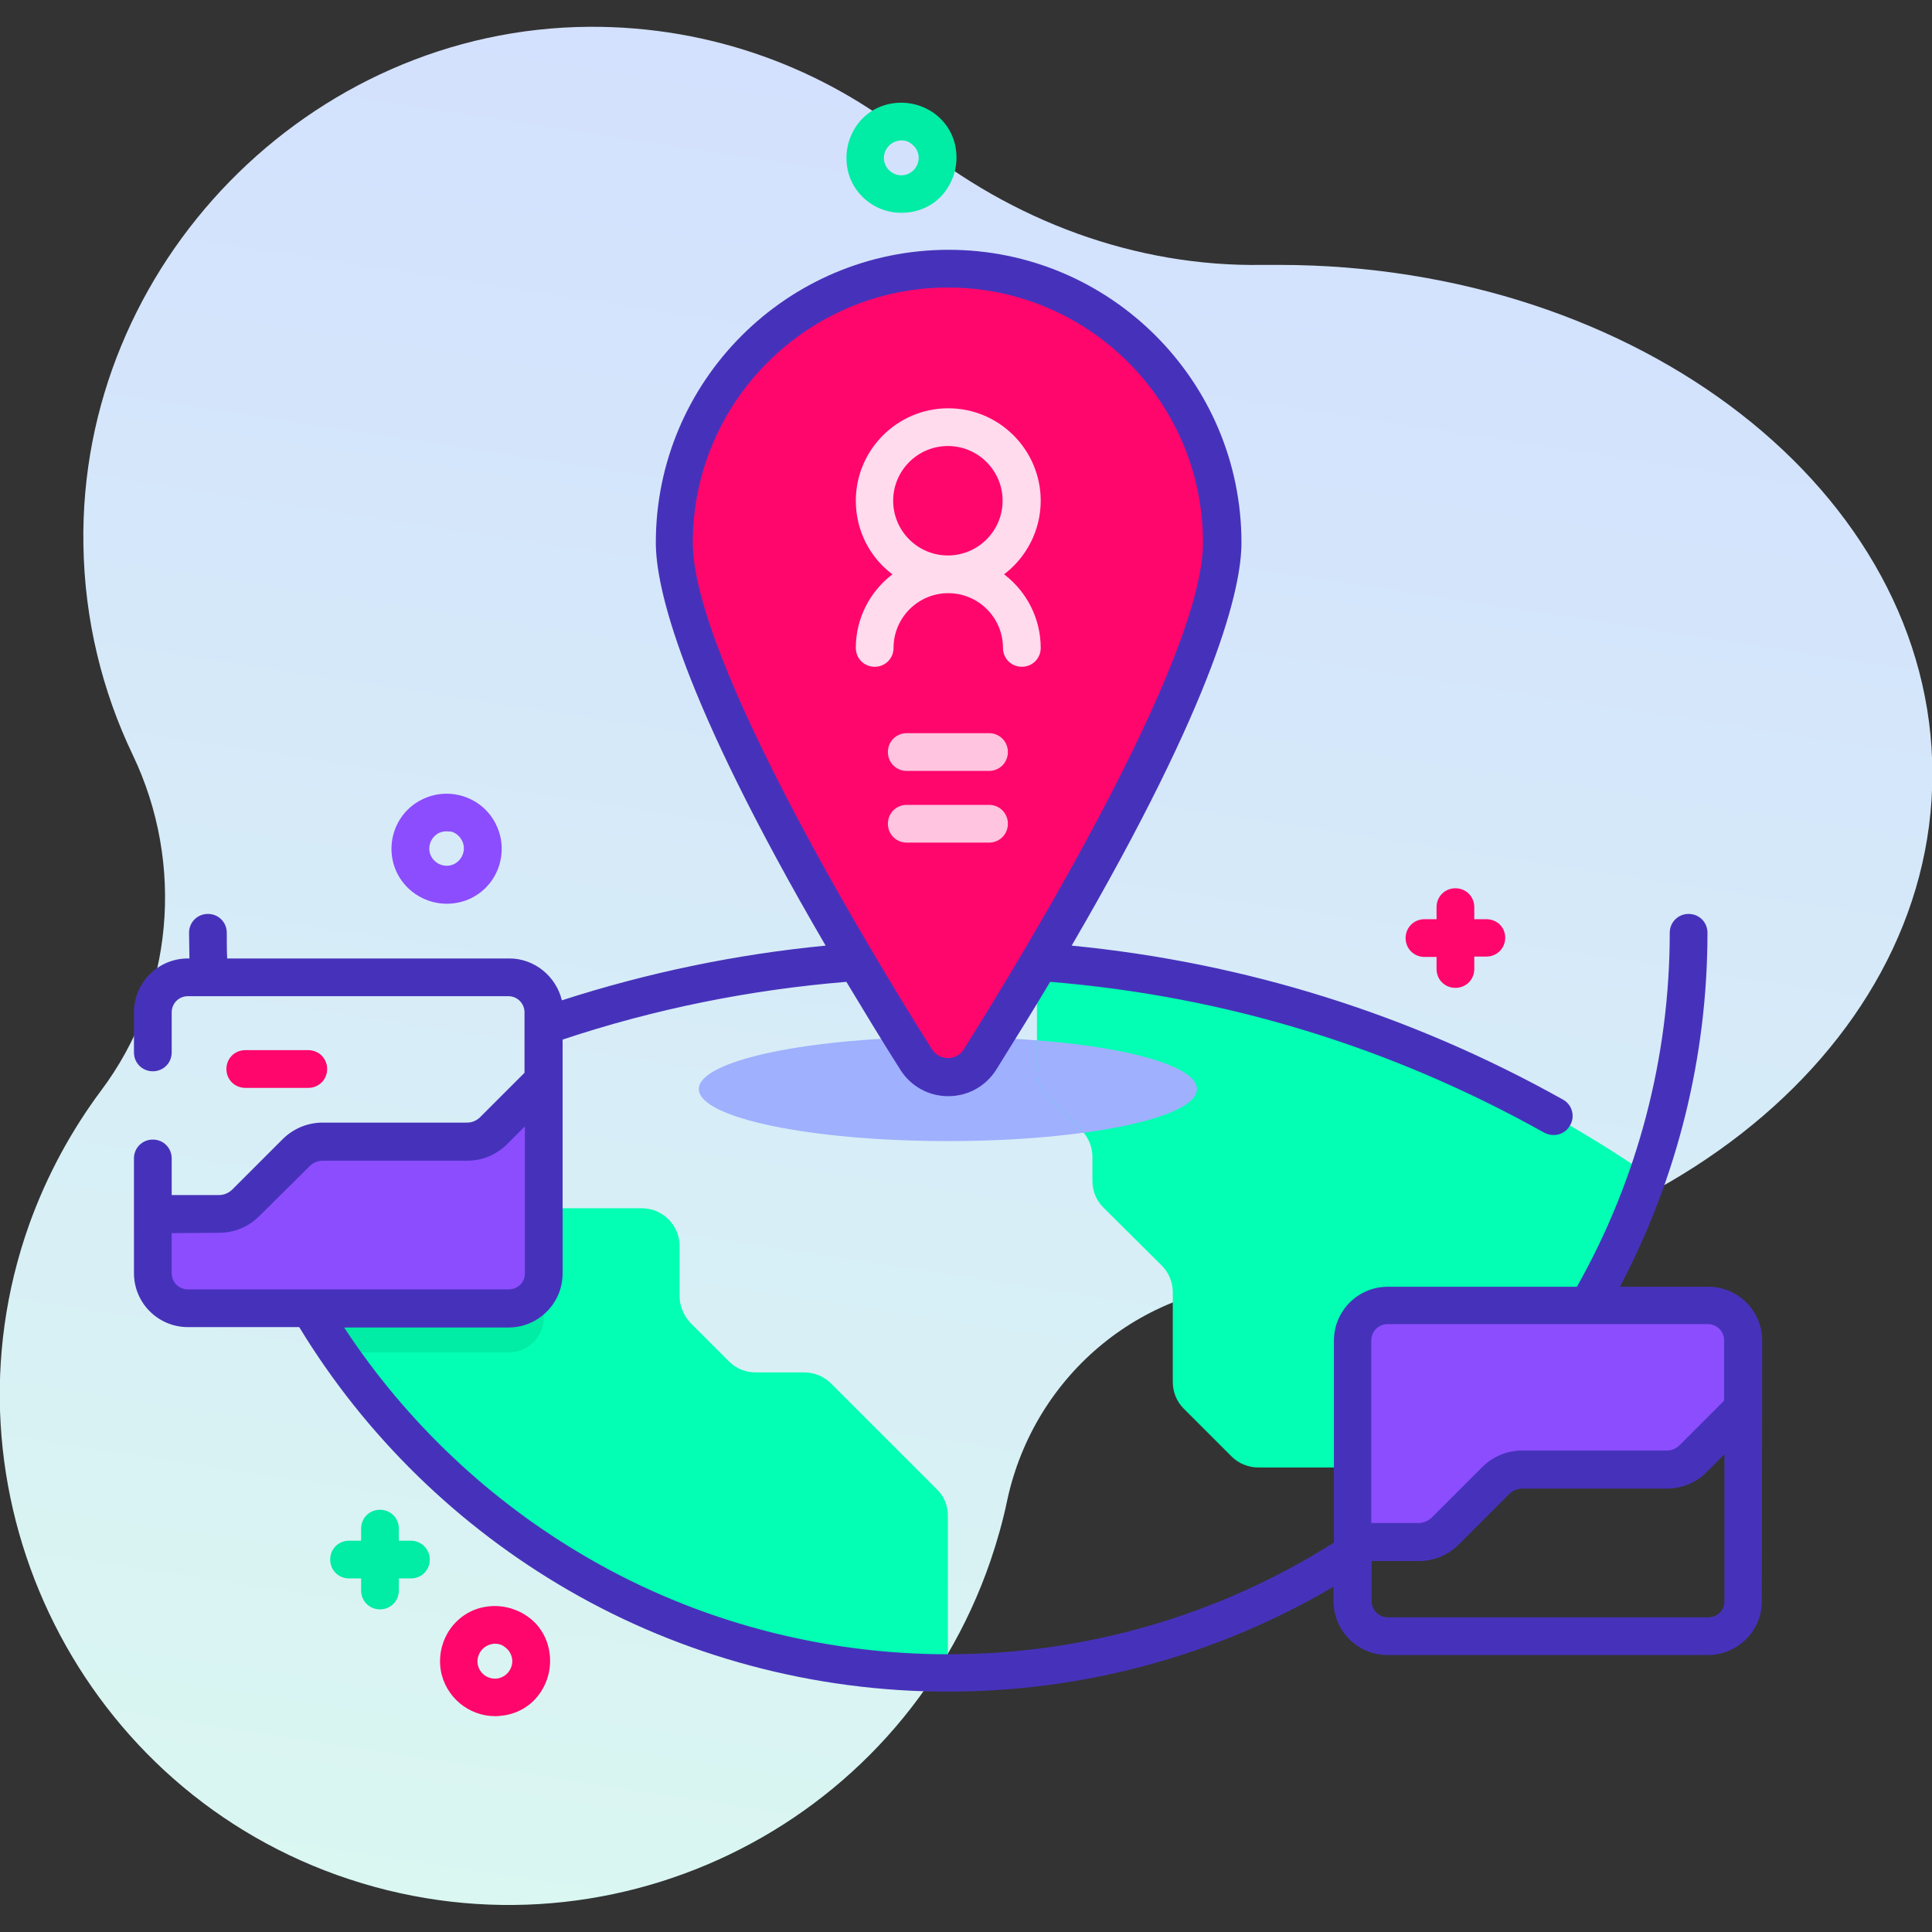 <?xml version="1.0" encoding="utf-8"?>
<!-- Generator: Adobe Illustrator 24.0.3, SVG Export Plug-In . SVG Version: 6.00 Build 0)  -->
<svg version="1.1" id="Capa_1" xmlns="http://www.w3.org/2000/svg" xmlns:xlink="http://www.w3.org/1999/xlink" x="0px" y="0px"
	 viewBox="0 0 512 512" style="enable-background:new 0 0 512 512;" xml:space="preserve">
<rect x="0" y="0" width="512" height="512" fill="#333333" stroke="none"/>
<style type="text/css">
	.st0{fill:url(#SVGID_1_);}
	.st1{fill:#9FB0FE;}
	.st2{fill:#02FFB3;}
	.st3{fill:#01ECA5;}
	.st4{fill:#FF066C;}
	.st5{fill:#8B4DFE;}
	.st6{fill:#DCFDEE;}
	.st7{fill:#FFC4DF;}
	.st8{fill:#4632BA;}
	.st9{fill:#FFDBED;}
</style>
<linearGradient id="SVGID_1_" gradientUnits="userSpaceOnUse" x1="301.873" y1="566.999" x2="193.979" y2="-138.093" gradientTransform="matrix(1 0 0 -1 0 512)">
	<stop  offset="4.850000e-02" style="stop-color:#D2DEFF"/>
	<stop  offset="1" style="stop-color:#DCFDEE"/>
</linearGradient>
<path class="st0" d="M338.9,70.2c-1.4,0-2.7,0-4.1,0c-33.9,0.6-66.6-11.7-93-33.1c-23.4-18.9-53.2-30.2-85.7-30
	C82,7.6,20.9,70.2,22.1,144.3c0.3,20,5,38.9,13.1,55.8C49,229,46,263.4,26.8,289c-7.9,10.6-14.4,22.5-19.1,35.6
	c-24.8,69.8,11.8,147.3,81.6,172.3c71,25.4,148.8-12.2,173.2-83.3c1.8-5.3,3.3-10.6,4.4-15.9c7.2-33.7,36.6-57.9,71.1-57.7
	c0.3,0,0.6,0,1,0c95.6,0,173.1-60.4,173.1-134.9S434.5,70.2,338.9,70.2L338.9,70.2z"/>
<ellipse class="st1" cx="251.2" cy="288.6" rx="66" ry="13.8"/>
<path class="st2" d="M251.2,401.7v41.7c-62.1,0-117.5-28.9-153.5-74c-2.8-3.5-5.5-7.2-8.1-10.9c-8.2-11.9-15.1-24.7-20.6-38.3h101.1
	c5.5,0,10,4.5,10,10v13.3c0,2.6,1.1,5.2,2.9,7.1l10.2,10.2c1.9,1.9,4.4,2.9,7.1,2.9h12.8c2.6,0,5.2,1,7.1,2.9l28,28
	C250.2,396.5,251.2,399,251.2,401.7L251.2,401.7z"/>
<path class="st3" d="M144.1,320.2v28.9c0,5.1-4.2,9.3-9.3,9.3H89.7c-8.2-11.9-15.1-24.7-20.6-38.3L144.1,320.2z"/>
<path class="st2" d="M436.7,311.3c-10.3,29.8-27.5,56.3-49.8,77.6h-53.4c-2.6,0-5.2-1-7.1-2.9l-12.7-12.7c-1.9-1.9-2.9-4.4-2.9-7.1
	v-23.7c0-2.6-1-5.2-2.9-7.1L292.4,320c-1.9-1.9-2.9-4.4-2.9-7.1v-6.3c0-2.3-0.8-4.6-2.3-6.4c-0.2-0.2-0.4-0.5-0.6-0.7l-8.9-8.9
	c-1.9-1.9-2.9-4.4-2.9-7.1v-28.7C334.5,259,389.9,279.3,436.7,311.3L436.7,311.3z"/>
<path class="st1" d="M317.2,288.6c0,4.9-11.9,9.1-30,11.6c-0.2-0.2-0.4-0.5-0.6-0.7l-8.9-8.9c-1.9-1.9-2.9-4.4-2.9-7.1v-7.8
	C299.6,277.6,317.2,282.7,317.2,288.6L317.2,288.6z"/>
<path class="st4" d="M81.7,288.3H65c-2.8,0-5-2.2-5-5s2.2-5,5-5h16.7c2.8,0,5,2.2,5,5S84.5,288.3,81.7,288.3z"/>
<path class="st5" d="M144.1,286.4v51c0,5.1-4.2,9.3-9.3,9.3h-85c-5.2,0-9.3-4.2-9.3-9.3v-15.6h17.6c2.7,0,5.2-1,7.1-2.9l13.3-13.3
	c1.9-1.9,4.4-2.9,7.1-2.9h38.2c1.4,0,2.7-0.3,3.9-0.8s2.2-1.2,3.1-2.1L144.1,286.4z"/>
<path class="st6" d="M399.6,375.3h-16.7c-2.8,0-5-2.2-5-5s2.2-5,5-5h16.7c2.8,0,5,2.2,5,5S402.4,375.3,399.6,375.3z"/>
<path class="st5" d="M452.6,345.9h-84.9c-5.2,0-9.3,4.2-9.3,9.3v53.4H376c2.6,0,5.2-1,7.1-2.9l13.3-13.3c1.9-1.9,4.4-2.9,7.1-2.9
	h38.2c1.4,0,2.7-0.3,3.9-0.8c1.2-0.5,2.2-1.2,3.2-2.1l13.2-13.2v-18.1C462,350.1,457.8,345.9,452.6,345.9z"/>
<path class="st4" d="M323.8,143.8c0,31.6-45,106.5-64.1,136.9c-3.9,6.2-13,6.2-16.9,0c-19.1-30.5-64.1-105.4-64.1-136.9
	c0-40.1,32.5-72.6,72.6-72.6S323.8,103.7,323.8,143.8z"/>
<path class="st7" d="M262.1,204.3h-21.8c-2.8,0-5-2.2-5-5s2.2-5,5-5h21.8c2.8,0,5,2.2,5,5S264.9,204.3,262.1,204.3z"/>
<path class="st7" d="M262.1,223.3h-21.8c-2.8,0-5-2.2-5-5s2.2-5,5-5h21.8c2.8,0,5,2.2,5,5S264.9,223.3,262.1,223.3z"/>
<path class="st5" d="M118.4,239.5c-5.3,0-10.4-2.9-13-7.8c-3.7-7.1-1-16,6.2-19.7c7.1-3.7,16-1,19.7,6.2c3.7,7.1,1,16-6.2,19.7
	C123,239,120.6,239.5,118.4,239.5z M122.8,233.4L122.8,233.4L122.8,233.4z M118.3,220.3c-0.7,0-1.5,0.2-2.1,0.5
	c-2.2,1.2-3.1,4-1.9,6.2s4,3.1,6.2,1.9c2.2-1.2,3.1-4,1.9-6.2c-0.6-1.1-1.5-1.9-2.7-2.3C119.3,220.4,118.8,220.3,118.3,220.3z"/>
<path class="st4" d="M131.2,454.8c-7,0-13.2-5.1-14.4-12.2c-0.6-3.9,0.3-7.7,2.5-10.9c2.3-3.2,5.6-5.3,9.5-5.9
	c3.8-0.6,7.7,0.3,10.9,2.5s5.3,5.6,5.9,9.5c0.6,3.9-0.3,7.7-2.5,10.9s-5.6,5.3-9.5,5.9C132.8,454.7,132,454.8,131.2,454.8z
	 M131.2,435.6c-0.3,0-0.5,0-0.8,0.1c-1.2,0.2-2.3,0.9-3,1.9s-1,2.2-0.8,3.4c0.4,2.5,2.8,4.2,5.3,3.8c1.2-0.2,2.3-0.9,3-1.9
	s1-2.2,0.8-3.4c-0.2-1.2-0.9-2.3-1.9-3C133.1,435.9,132.2,435.6,131.2,435.6L131.2,435.6z"/>
<path class="st3" d="M238.9,56.4c-3,0-6-0.9-8.5-2.7c-3.2-2.3-5.3-5.6-5.9-9.5s0.3-7.7,2.5-10.9s5.6-5.3,9.5-5.9
	c3.8-0.6,7.7,0.3,10.9,2.5c3.2,2.3,5.3,5.6,5.9,9.5s-0.3,7.7-2.5,10.9s-5.6,5.3-9.5,5.9C240.5,56.3,239.7,56.4,238.9,56.4z
	 M240.5,51.3L240.5,51.3L240.5,51.3z M238.9,37.2c-0.3,0-0.5,0-0.8,0.1c-1.2,0.2-2.3,0.9-3,1.9s-1,2.2-0.8,3.4s0.9,2.3,1.9,3
	s2.2,1,3.4,0.8s2.3-0.9,3-1.9s1-2.2,0.8-3.4s-0.9-2.3-1.9-3C240.8,37.5,239.9,37.2,238.9,37.2z"/>
<path class="st4" d="M393.9,243.6h-3.2v-3.2c0-2.8-2.2-5-5-5s-5,2.2-5,5v3.2h-3.2c-2.8,0-5,2.2-5,5s2.2,5,5,5h3.2v3.2
	c0,2.8,2.2,5,5,5s5-2.2,5-5v-3.3h3.2c2.8,0,5-2.2,5-5S396.7,243.6,393.9,243.6L393.9,243.6z"/>
<path class="st3" d="M108.9,408.3h-3.2v-3.2c0-2.8-2.2-5-5-5s-5,2.2-5,5v3.2h-3.2c-2.8,0-5,2.2-5,5s2.2,5,5,5h3.2v3.2
	c0,2.8,2.2,5,5,5s5-2.2,5-5v-3.2h3.2c2.8,0,5-2.2,5-5S111.6,408.3,108.9,408.3z"/>
<path class="st8" d="M467,355.3c0-7.9-6.4-14.3-14.3-14.3h-23.4c15.2-28.8,23.2-61,23.2-93.8c0-2.8-2.2-5-5-5s-5,2.2-5,5
	c0,32.9-8.5,65.3-24.6,93.8h-50.1c-7.9,0-14.3,6.4-14.3,14.3v53.4l0,0v0.1c-30.5,19.3-65.8,29.6-102.2,29.6
	c-33.6,0-66.7-8.8-95.6-25.6c-25.9-15-48.1-36-64.5-61h43.6c5.9,0,11-3.6,13.2-8.8c0.7-1.7,1.1-3.6,1.1-5.6v-61.9
	c24.3-8.1,49.6-13.2,75.2-15.3c4.4,7.3,9.1,15.1,14.3,23.3c2.8,4.4,7.5,7,12.7,7c5.2,0,9.9-2.6,12.7-7c5.1-8.2,9.9-15.9,14.3-23.3
	c46.4,3.8,90.4,17.3,131,40c0.8,0.4,1.6,0.6,2.4,0.6c1.8,0,3.5-0.9,4.4-2.6c1.4-2.4,0.5-5.5-1.9-6.8
	c-40.4-22.6-84.2-36.3-130.2-40.8c38.6-66.2,45-95,45-106.8c0-42.8-34.8-77.6-77.6-77.6s-77.6,34.8-77.6,77.6
	c0,11.8,6.4,40.6,45,106.8c-23.8,2.3-47.3,7.2-69.9,14.5c-1.5-6.3-7.2-11.1-13.9-11.1H60.2c-0.1-2.3-0.1-4.5-0.1-6.8
	c0-2.8-2.2-5-5-5s-5,2.2-5,5c0,2.3,0.1,4.5,0.1,6.8h-0.4c-7.9,0-14.3,6.4-14.3,14.3v10.6c0,2.8,2.2,5,5,5s5-2.2,5-5v-10.6
	c0-2.4,1.9-4.3,4.3-4.3h84.9c2.4,0,4.3,1.9,4.3,4.3v16l-11.8,11.8c-0.4,0.4-1,0.8-1.5,1c-0.6,0.3-1.3,0.4-2,0.4H85.5
	c-4,0-7.8,1.6-10.6,4.4l-13.3,13.3c-0.9,0.9-2.2,1.5-3.5,1.5H45.5V307c0-2.8-2.2-5-5-5s-5,2.2-5,5v30.4c0,7.9,6.4,14.3,14.3,14.3
	h29.5c17.5,28.8,42.1,52.8,71.3,69.7c30.4,17.6,65.2,26.9,100.6,26.9c36.1,0,71.3-9.6,102.2-27.8v3.8c0,7.9,6.4,14.3,14.3,14.3h84.9
	c6.4,0,11.9-4.2,13.7-10.1c0.4-1.3,0.6-2.8,0.6-4.3L467,355.3L467,355.3z M251.2,76.2c37.3,0,67.6,30.3,67.6,67.6
	c0,31.1-48.5,110.6-63.4,134.3c-0.9,1.5-2.5,2.3-4.2,2.3s-3.3-0.9-4.2-2.3c-14.9-23.6-63.4-103.2-63.4-134.3
	C183.6,106.5,214,76.2,251.2,76.2z M58.1,326.7c4,0,7.8-1.6,10.6-4.4L82,309.1c1-1,2.2-1.5,3.6-1.5h38.2c2,0,4-0.4,5.9-1.2
	c1.8-0.8,3.4-1.9,4.7-3.2l4.7-4.7v38.9c0,0.6-0.1,1.2-0.3,1.7c-0.7,1.6-2.2,2.6-4,2.6h-85c-2.4,0-4.3-1.9-4.3-4.3v-10.6L58.1,326.7z
	 M457,424.3c0,0.6-0.1,1.2-0.3,1.7c-0.7,1.6-2.2,2.6-4,2.6h-84.9c-2.4,0-4.3-1.9-4.3-4.3v-10.6H376c4,0,7.8-1.6,10.6-4.4l13.3-13.3
	c1-1,2.2-1.5,3.6-1.5h38.2c2,0,4-0.4,5.9-1.2c1.8-0.8,3.4-1.8,4.7-3.2l4.7-4.7L457,424.3L457,424.3z M367.7,350.9h84.9
	c2.4,0,4.3,1.9,4.3,4.3v16L445.1,383c-0.4,0.4-1,0.8-1.5,1c-0.6,0.3-1.3,0.4-2,0.4h-38.2c-4,0-7.8,1.6-10.6,4.4l-13.3,13.3
	c-0.9,0.9-2.2,1.5-3.5,1.5h-12.6v-48.4C363.4,352.9,365.3,350.9,367.7,350.9L367.7,350.9z"/>
<path class="st9" d="M266.1,152.2c5.9-4.5,9.7-11.6,9.7-19.5c0-13.5-11-24.5-24.5-24.5s-24.5,11-24.5,24.5c0,8,3.8,15.1,9.7,19.5
	c-5.9,4.5-9.7,11.6-9.7,19.5c0,2.8,2.2,5,5,5s5-2.2,5-5c0-8,6.5-14.5,14.5-14.5s14.5,6.5,14.5,14.5c0,2.8,2.2,5,5,5s5-2.2,5-5
	C275.8,163.8,272,156.7,266.1,152.2z M236.7,132.7c0-8,6.5-14.5,14.5-14.5c8,0,14.5,6.5,14.5,14.5s-6.5,14.5-14.5,14.5
	C243.2,147.2,236.7,140.7,236.7,132.7z"/>
</svg>
